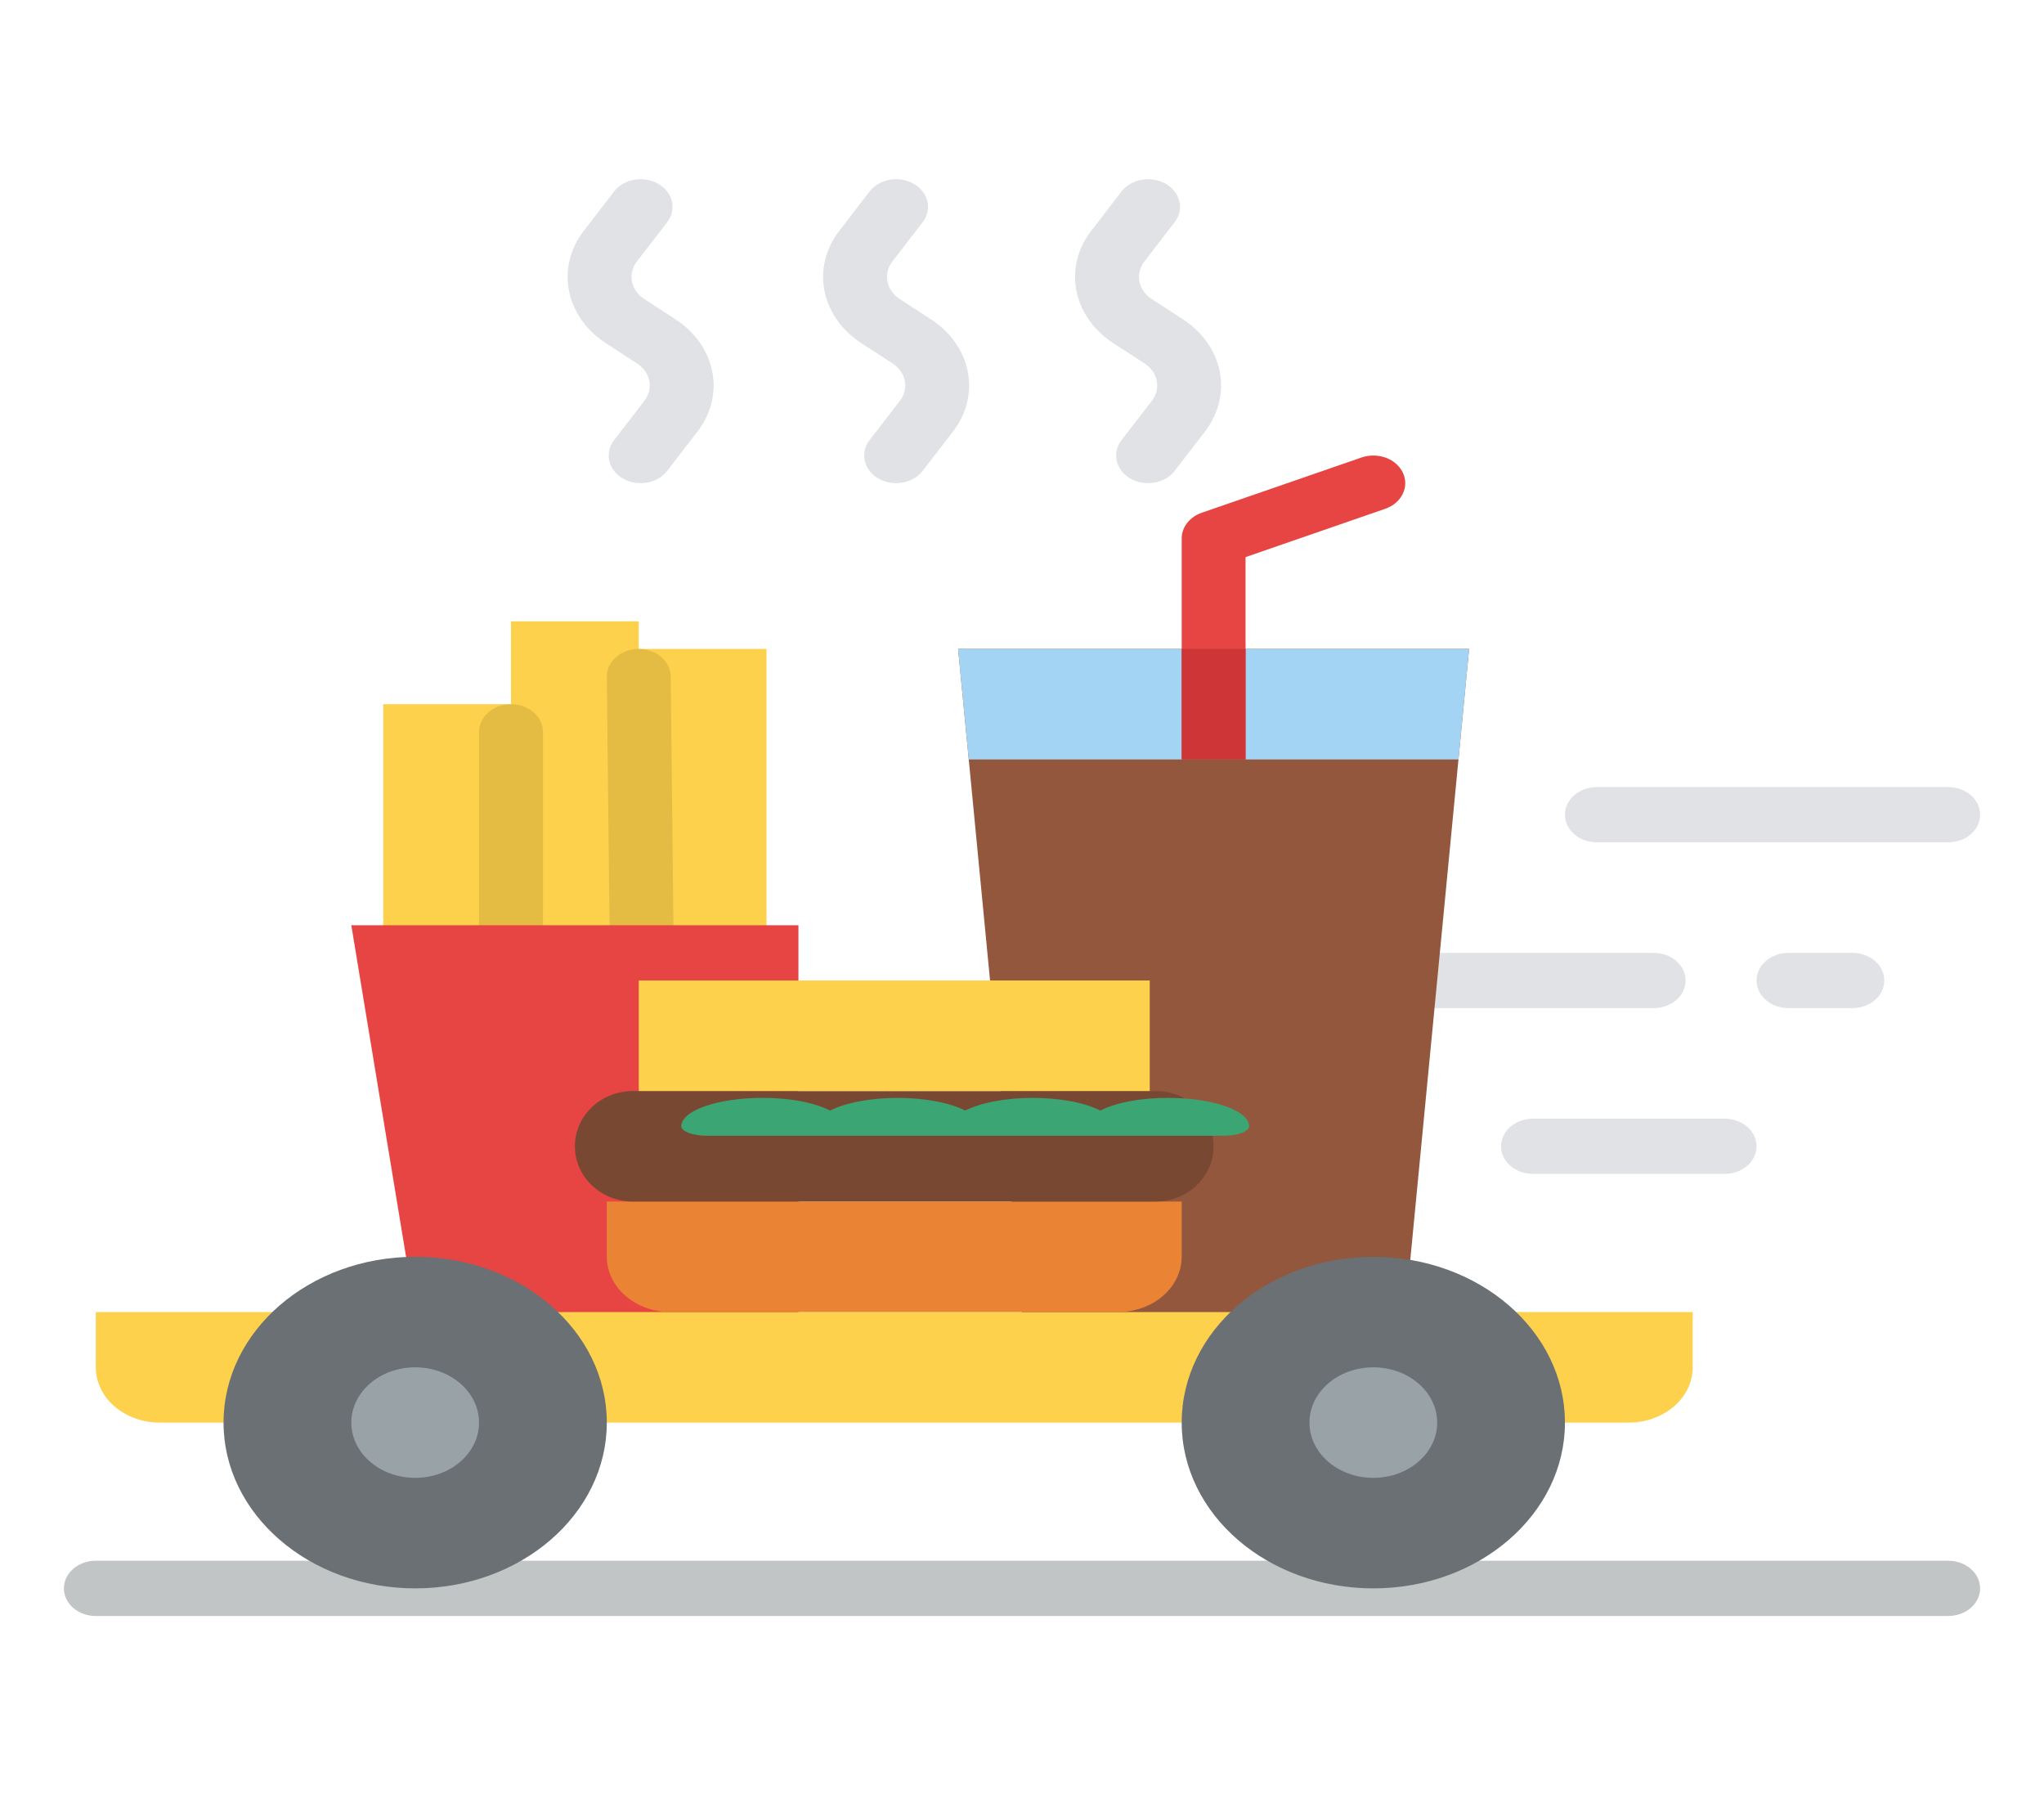 <svg width="54" height="48" viewBox="0 0 54 48" fill="none" xmlns="http://www.w3.org/2000/svg">
<path d="M43.688 26.629H35.438C35.214 26.629 34.999 26.552 34.841 26.416C34.683 26.279 34.594 26.093 34.594 25.899C34.594 25.706 34.683 25.52 34.841 25.383C34.999 25.247 35.214 25.17 35.438 25.17H43.688C43.911 25.17 44.126 25.247 44.284 25.383C44.442 25.52 44.531 25.706 44.531 25.899C44.531 26.093 44.442 26.279 44.284 26.416C44.126 26.552 43.911 26.629 43.688 26.629Z" fill="#E0E2E5"/>
<path d="M25.312 17.141L27 34.658V36.117H37.125V34.658L38.812 17.141H25.312Z" fill="#93573D"/>
<path d="M16.875 17.141V16.412H13.5V18.601H10.125V25.899H13.5H16.875V25.17H20.25V17.141H16.875Z" fill="#FDD14B"/>
<path d="M13.5 28.089C13.276 28.089 13.062 28.012 12.903 27.875C12.745 27.738 12.656 27.553 12.656 27.359V19.331C12.656 19.137 12.745 18.952 12.903 18.815C13.062 18.678 13.276 18.601 13.5 18.601C13.724 18.601 13.938 18.678 14.097 18.815C14.255 18.952 14.344 19.137 14.344 19.331V27.359C14.344 27.553 14.255 27.738 14.097 27.875C13.938 28.012 13.724 28.089 13.5 28.089Z" fill="#E4BC43"/>
<path d="M16.996 29.549C16.773 29.549 16.56 29.473 16.402 29.337C16.244 29.202 16.154 29.018 16.152 28.826L16.031 17.878C16.029 17.685 16.116 17.498 16.273 17.36C16.43 17.222 16.643 17.143 16.867 17.141C17.091 17.14 17.306 17.215 17.466 17.35C17.626 17.486 17.717 17.671 17.719 17.864L17.839 28.812C17.841 29.006 17.755 29.192 17.598 29.33C17.441 29.468 17.228 29.547 17.004 29.549H16.996Z" fill="#E4BC43"/>
<path d="M9.281 24.44L10.969 34.658V36.117H21.094V34.658V24.44H9.281Z" fill="#E74444"/>
<path d="M48.938 26.629H47.25C47.026 26.629 46.812 26.552 46.653 26.416C46.495 26.279 46.406 26.093 46.406 25.899C46.406 25.706 46.495 25.52 46.653 25.383C46.812 25.247 47.026 25.17 47.25 25.17H48.938C49.161 25.17 49.376 25.247 49.534 25.383C49.692 25.52 49.781 25.706 49.781 25.899C49.781 26.093 49.692 26.279 49.534 26.416C49.376 26.552 49.161 26.629 48.938 26.629Z" fill="#E0E2E5"/>
<path d="M38.812 17.141L38.531 20.061H25.594L25.312 17.141H38.812Z" fill="#A4D4F4"/>
<path d="M23.674 12.762C23.521 12.762 23.371 12.726 23.24 12.658C23.109 12.59 23.002 12.493 22.93 12.377C22.858 12.26 22.824 12.129 22.832 11.997C22.839 11.865 22.888 11.737 22.972 11.627L23.774 10.587C23.894 10.432 23.94 10.243 23.904 10.059C23.867 9.875 23.751 9.71 23.578 9.598L22.757 9.066C22.24 8.73 21.891 8.235 21.782 7.684C21.673 7.132 21.812 6.565 22.171 6.1L22.972 5.059C23.034 4.979 23.113 4.911 23.205 4.857C23.297 4.804 23.4 4.767 23.509 4.748C23.617 4.729 23.729 4.729 23.838 4.748C23.947 4.766 24.05 4.803 24.142 4.857C24.235 4.91 24.314 4.978 24.375 5.058C24.437 5.137 24.48 5.227 24.502 5.321C24.523 5.415 24.523 5.511 24.502 5.605C24.48 5.7 24.438 5.789 24.376 5.869L23.574 6.909C23.455 7.064 23.409 7.253 23.445 7.437C23.481 7.621 23.598 7.786 23.77 7.898L24.591 8.431C25.109 8.767 25.458 9.261 25.567 9.813C25.676 10.364 25.537 10.931 25.178 11.397L24.377 12.437C24.3 12.537 24.195 12.62 24.073 12.676C23.95 12.733 23.813 12.762 23.674 12.762V12.762Z" fill="#E0E2E5"/>
<path d="M16.924 12.762C16.771 12.762 16.621 12.726 16.49 12.658C16.359 12.591 16.252 12.493 16.18 12.377C16.108 12.26 16.074 12.129 16.082 11.997C16.089 11.865 16.138 11.737 16.222 11.628L17.024 10.587C17.144 10.432 17.19 10.243 17.154 10.059C17.117 9.875 17.001 9.71 16.828 9.598L16.007 9.066C15.49 8.73 15.141 8.235 15.032 7.684C14.923 7.132 15.062 6.565 15.421 6.1L16.222 5.059C16.346 4.898 16.539 4.786 16.759 4.748C16.978 4.71 17.206 4.749 17.392 4.857C17.578 4.964 17.708 5.131 17.752 5.321C17.796 5.511 17.75 5.708 17.626 5.869L16.824 6.909C16.705 7.065 16.659 7.254 16.695 7.437C16.731 7.621 16.848 7.786 17.02 7.898L17.841 8.431C18.359 8.767 18.708 9.261 18.817 9.813C18.926 10.364 18.787 10.931 18.428 11.397L17.627 12.437C17.55 12.538 17.445 12.62 17.323 12.676C17.2 12.733 17.063 12.763 16.924 12.762V12.762Z" fill="#E0E2E5"/>
<path d="M30.33 12.762C30.177 12.762 30.027 12.726 29.896 12.658C29.766 12.59 29.658 12.493 29.587 12.377C29.515 12.26 29.48 12.129 29.488 11.997C29.495 11.865 29.544 11.737 29.629 11.627L30.431 10.587C30.55 10.432 30.597 10.243 30.56 10.059C30.524 9.875 30.407 9.71 30.235 9.598L29.414 9.066C28.897 8.73 28.547 8.235 28.438 7.684C28.329 7.132 28.468 6.565 28.827 6.1L29.628 5.059C29.752 4.898 29.945 4.786 30.165 4.748C30.274 4.729 30.386 4.729 30.494 4.748C30.603 4.766 30.706 4.803 30.799 4.856C30.891 4.909 30.97 4.978 31.032 5.058C31.093 5.137 31.136 5.227 31.158 5.321C31.18 5.415 31.18 5.511 31.159 5.605C31.137 5.699 31.094 5.789 31.033 5.869L30.231 6.909C30.112 7.065 30.065 7.253 30.102 7.437C30.138 7.621 30.255 7.786 30.427 7.898L31.248 8.431C31.765 8.767 32.115 9.261 32.224 9.813C32.333 10.364 32.194 10.931 31.835 11.397L31.034 12.437C30.957 12.538 30.852 12.62 30.729 12.676C30.606 12.733 30.469 12.763 30.33 12.762V12.762Z" fill="#E0E2E5"/>
<path d="M51.469 22.25H42.188C41.964 22.25 41.749 22.173 41.591 22.037C41.433 21.9 41.344 21.714 41.344 21.52C41.344 21.327 41.433 21.141 41.591 21.004C41.749 20.867 41.964 20.791 42.188 20.791H51.469C51.693 20.791 51.907 20.867 52.065 21.004C52.224 21.141 52.312 21.327 52.312 21.52C52.312 21.714 52.224 21.9 52.065 22.037C51.907 22.173 51.693 22.25 51.469 22.25Z" fill="#E0E2E5"/>
<path d="M45.562 31.008H40.5C40.276 31.008 40.062 30.931 39.903 30.795C39.745 30.658 39.656 30.472 39.656 30.279C39.656 30.085 39.745 29.899 39.903 29.762C40.062 29.626 40.276 29.549 40.5 29.549H45.562C45.786 29.549 46.001 29.626 46.159 29.762C46.317 29.899 46.406 30.085 46.406 30.279C46.406 30.472 46.317 30.658 46.159 30.795C46.001 30.931 45.786 31.008 45.562 31.008Z" fill="#E0E2E5"/>
<path d="M51.469 42.686H2.531C2.307 42.686 2.093 42.609 1.935 42.472C1.776 42.335 1.688 42.15 1.688 41.956C1.688 41.763 1.776 41.577 1.935 41.44C2.093 41.303 2.307 41.226 2.531 41.226H51.469C51.693 41.226 51.907 41.303 52.065 41.44C52.224 41.577 52.312 41.763 52.312 41.956C52.312 42.15 52.224 42.335 52.065 42.472C51.907 42.609 51.693 42.686 51.469 42.686Z" fill="#C2C5C6"/>
<path d="M2.531 34.658H44.719V36.117C44.719 36.505 44.541 36.876 44.224 37.15C43.908 37.423 43.479 37.577 43.031 37.577H4.219C3.771 37.577 3.342 37.423 3.026 37.15C2.709 36.876 2.531 36.505 2.531 36.117V34.658Z" fill="#FDD14B"/>
<path d="M36.281 41.956C39.077 41.956 41.344 39.995 41.344 37.577C41.344 35.158 39.077 33.198 36.281 33.198C33.485 33.198 31.219 35.158 31.219 37.577C31.219 39.995 33.485 41.956 36.281 41.956Z" fill="#6A7073"/>
<path d="M36.281 39.037C37.213 39.037 37.969 38.383 37.969 37.577C37.969 36.771 37.213 36.117 36.281 36.117C35.349 36.117 34.594 36.771 34.594 37.577C34.594 38.383 35.349 39.037 36.281 39.037Z" fill="#99A2A7"/>
<path d="M10.969 41.956C13.765 41.956 16.031 39.995 16.031 37.577C16.031 35.158 13.765 33.198 10.969 33.198C8.173 33.198 5.906 35.158 5.906 37.577C5.906 39.995 8.173 41.956 10.969 41.956Z" fill="#6A7073"/>
<path d="M10.969 39.037C11.901 39.037 12.656 38.383 12.656 37.577C12.656 36.771 11.901 36.117 10.969 36.117C10.037 36.117 9.281 36.771 9.281 37.577C9.281 38.383 10.037 39.037 10.969 39.037Z" fill="#99A2A7"/>
<path d="M16.031 31.738H31.219V33.198C31.219 33.585 31.041 33.956 30.724 34.23C30.408 34.504 29.979 34.658 29.531 34.658H17.719C17.271 34.658 16.842 34.504 16.526 34.23C16.209 33.956 16.031 33.585 16.031 33.198V31.738Z" fill="#EA8333"/>
<path d="M30.529 28.819C31.376 28.819 32.062 29.472 32.062 30.279C32.062 31.085 31.376 31.738 30.529 31.738H16.721C15.874 31.738 15.188 31.085 15.188 30.279C15.188 29.472 15.874 28.819 16.721 28.819H30.529Z" fill="#794832"/>
<path d="M16.875 25.899H30.375V28.819H16.875V25.899Z" fill="#FDD14B"/>
<path d="M33 29.75C33 29.336 32.041 29 30.857 29C30.508 28.999 30.163 29.029 29.852 29.087C29.541 29.146 29.273 29.231 29.071 29.335C28.867 29.232 28.599 29.147 28.289 29.089C27.978 29.03 27.634 29 27.285 29C26.937 29 26.593 29.03 26.282 29.089C25.972 29.147 25.704 29.232 25.5 29.335C25.296 29.232 25.028 29.147 24.718 29.089C24.407 29.03 24.063 29 23.715 29C23.366 29 23.022 29.03 22.711 29.089C22.401 29.147 22.133 29.232 21.929 29.335C21.727 29.231 21.459 29.146 21.148 29.087C20.837 29.029 20.492 28.999 20.143 29C18.959 29 18 29.336 18 29.75C18 29.816 18.072 29.88 18.2 29.927C18.328 29.974 18.501 30 18.682 30H32.318C32.499 30 32.672 29.974 32.8 29.927C32.928 29.88 33 29.816 33 29.75Z" fill="#3BA673"/>
<path d="M31.219 20.061V14.222C31.219 14.076 31.269 13.934 31.364 13.813C31.458 13.692 31.593 13.598 31.749 13.544L35.968 12.085C36.071 12.049 36.181 12.031 36.292 12.033C36.402 12.034 36.512 12.054 36.614 12.091C36.715 12.129 36.808 12.184 36.885 12.253C36.962 12.321 37.023 12.402 37.065 12.491C37.106 12.58 37.126 12.675 37.125 12.771C37.124 12.867 37.1 12.962 37.057 13.05C37.013 13.138 36.95 13.218 36.871 13.285C36.791 13.352 36.697 13.404 36.595 13.44L32.906 14.716V20.061H31.219Z" fill="#E74444"/>
<path d="M31.219 17.141H32.906V20.061H31.219V17.141Z" fill="#CE3536"/>
</svg>
